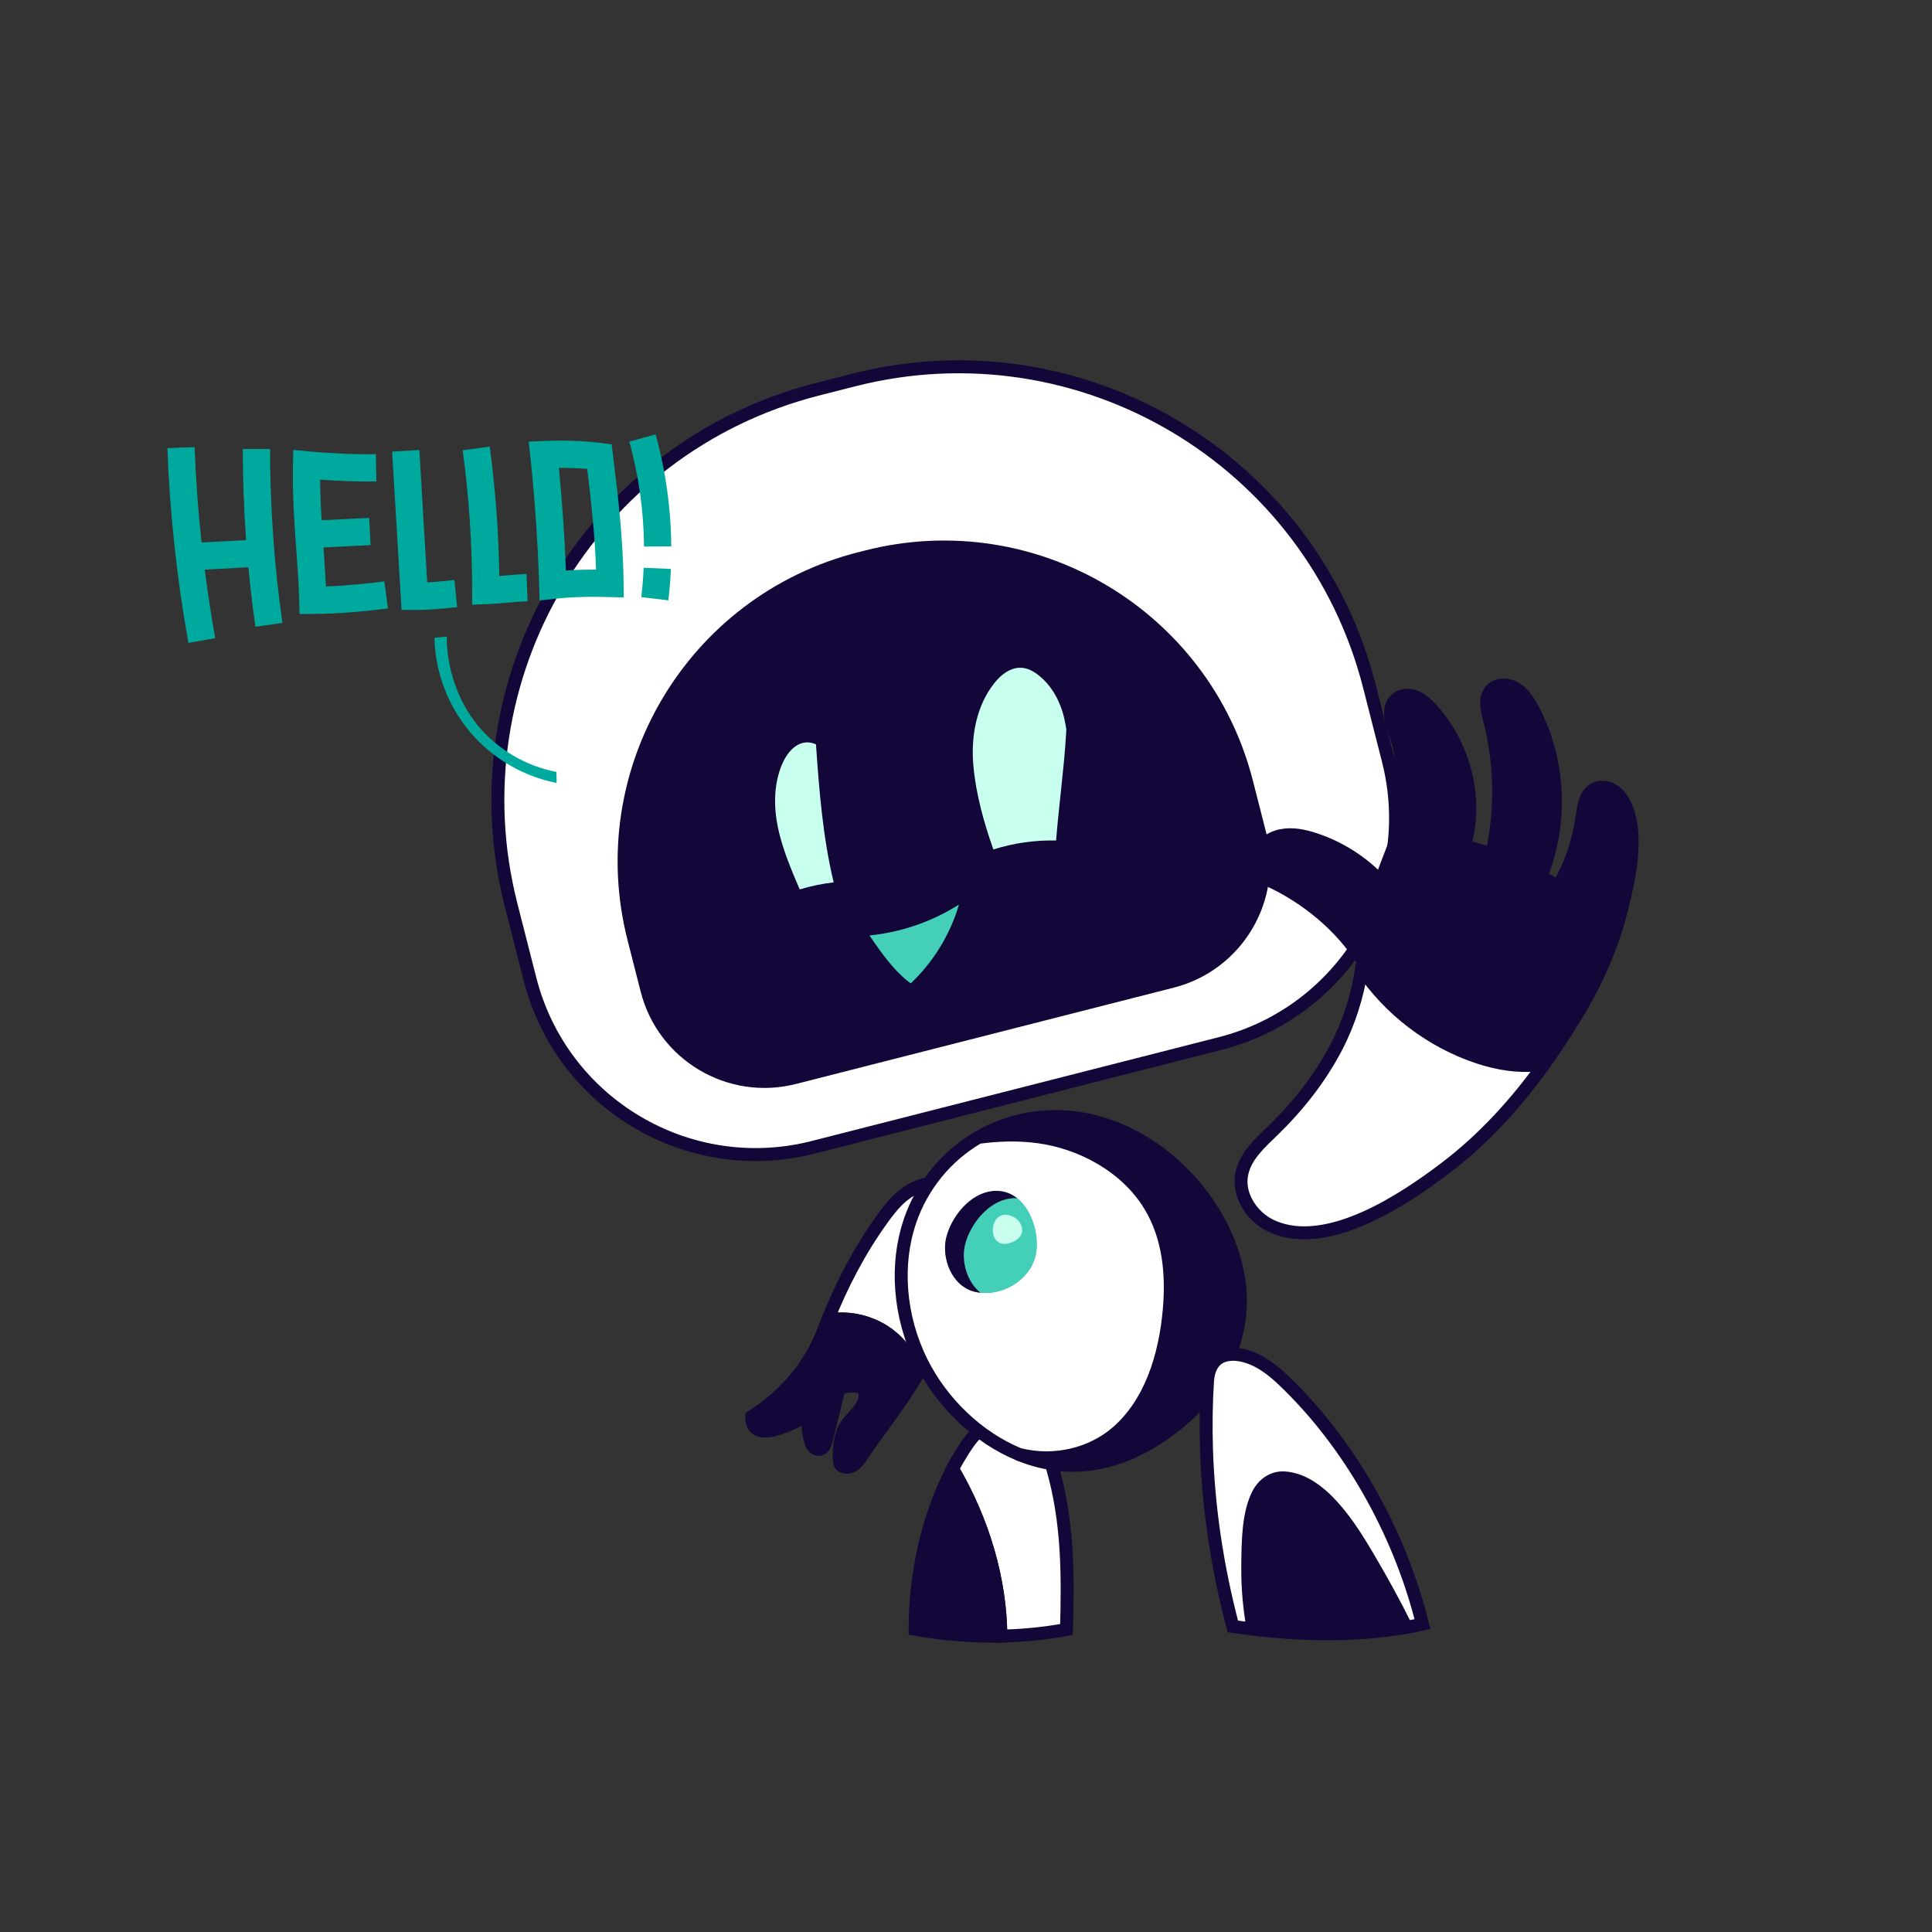<svg xmlns="http://www.w3.org/2000/svg" xmlns:xlink="http://www.w3.org/1999/xlink" viewBox="0 0 2000 2000" width="2000" height="2000" preserveAspectRatio="xMidYMid meet" style="width: 100%; height: 100%; transform: translate3d(0px, 0px, 0px); content-visibility: visible;"><rect x="0" y="0" width="2000" height="2000" fill="#333333" stroke="none"/><defs><clipPath id="__lottie_element_390"><rect width="2000" height="2000" x="0" y="0"></rect></clipPath></defs><g clip-path="url(#__lottie_element_390)"><g transform="matrix(1,0.02,-0.02,1,443.959,286.472)" opacity="1" style="display: block;"><g opacity="1" transform="matrix(1,0,0,1,535.896,480.939)"><path fill="rgb(255,255,255)" fill-opacity="1" d=" M298.782,296.153 C298.782,296.153 -120.148,411.944 -120.148,411.944 C-248.465,447.411 -381.238,372.141 -416.704,243.824 C-416.704,243.824 -437.778,167.58 -437.778,167.58 C-502.368,-66.105 -365.29,-307.905 -131.605,-372.495 C-131.605,-372.495 -94.246,-382.821 -94.246,-382.821 C139.438,-447.411 381.238,-310.333 445.829,-76.648 C445.829,-76.648 466.902,-0.404 466.902,-0.404 C502.369,127.913 427.099,260.686 298.782,296.153z"></path><path stroke-linecap="butt" stroke-linejoin="miter" fill-opacity="0" stroke-miterlimit="10" stroke="rgb(19,6,57)" stroke-opacity="1" stroke-width="13.411" d=" M298.782,296.153 C298.782,296.153 -120.148,411.944 -120.148,411.944 C-248.465,447.411 -381.238,372.141 -416.704,243.824 C-416.704,243.824 -437.778,167.58 -437.778,167.58 C-502.368,-66.105 -365.29,-307.905 -131.605,-372.495 C-131.605,-372.495 -94.246,-382.821 -94.246,-382.821 C139.438,-447.411 381.238,-310.333 445.829,-76.648 C445.829,-76.648 466.902,-0.404 466.902,-0.404 C502.369,127.913 427.099,260.686 298.782,296.153z"></path></g></g><g transform="matrix(1,0.02,-0.02,1,609.975,515.317)" opacity="1" style="display: block;"><g opacity="1" transform="matrix(1,0,0,1,363.496,310.982)"><path fill="rgb(19,6,57)" fill-opacity="1" d=" M251.559,183.785 C251.559,183.785 -137.337,291.275 -137.337,291.275 C-207.732,310.732 -280.569,269.439 -300.026,199.046 C-300.026,199.046 -314.666,146.082 -314.666,146.082 C-363.246,-29.68 -260.145,-211.545 -84.383,-260.126 C-84.383,-260.126 -77.058,-262.15 -77.058,-262.15 C98.704,-310.731 280.569,-207.63 329.149,-31.868 C329.149,-31.868 343.788,21.096 343.788,21.096 C363.246,91.49 321.953,164.328 251.559,183.785z"></path></g></g><g transform="matrix(1,0.02,-0.02,1,749.98,1183.163)" opacity="1" style="display: block;"><g opacity="1" transform="matrix(1,0,0,1,175.064,134.984)"><path fill="rgb(255,255,255)" fill-opacity="1" d=" M61.994,-7.31 C58.641,21.189 51.332,49.42 41.072,75.773 C37.652,84.625 33.495,93.141 28.935,101.457 C22.632,81.742 8.684,64.575 -9.489,54.65 C-12.775,52.907 -16.128,51.297 -19.614,50.09 C-33.831,44.591 -49.656,43.318 -64.676,46.336 C-50.595,8.851 -33.026,-26.622 -10.092,-59.748 C-5.667,-66.186 -0.972,-72.556 4.392,-78.256 C7.678,-81.743 11.232,-84.895 15.188,-87.711 C24.375,-94.283 41.273,-101.457 51.399,-93.948 C61.525,-86.437 63.268,-68.869 63.871,-57.402 C64.676,-40.838 64.006,-24.007 61.994,-7.31z"></path><path stroke-linecap="round" stroke-linejoin="round" fill-opacity="0" stroke="rgb(19,6,57)" stroke-opacity="1" stroke-width="13.411" d=" M61.994,-7.31 C58.641,21.189 51.332,49.42 41.072,75.773 C37.652,84.625 33.495,93.141 28.935,101.457 C22.632,81.742 8.684,64.575 -9.489,54.65 C-12.775,52.907 -16.128,51.297 -19.614,50.09 C-33.831,44.591 -49.656,43.318 -64.676,46.336 C-50.595,8.851 -33.026,-26.622 -10.092,-59.748 C-5.667,-66.186 -0.972,-72.556 4.392,-78.256 C7.678,-81.743 11.232,-84.895 15.188,-87.711 C24.375,-94.283 41.273,-101.457 51.399,-93.948 C61.525,-86.437 63.268,-68.869 63.871,-57.402 C64.676,-40.838 64.006,-24.007 61.994,-7.31z"></path></g><g opacity="1" transform="matrix(1,0,0,1,118.763,255.997)"><path fill="rgb(19,6,57)" fill-opacity="1" d=" M36.718,-70.954 C40.176,-69.708 43.553,-68.136 46.818,-66.384 C64.984,-56.44 78.957,-39.271 85.235,-19.561 C69.23,9.8 47.647,36.657 30.013,64.619 C27.921,67.945 25.78,71.268 22.769,73.741 C19.753,76.262 15.65,77.721 11.932,76.689 C8.167,75.651 7.192,74.41 6.763,70.502 C5.699,60.421 6.761,50.071 9.81,40.394 C14.152,26.787 34.14,16.193 31.817,-0.025 C30.375,-10.142 12.077,-7.547 5.304,-4.2 C5.054,-4.082 4.851,-3.958 4.648,-3.835 C-4.759,1.067 -11.701,9.55 -19.562,16.703 C-21.761,18.683 -24.002,20.611 -26.367,22.337 C-36.071,29.785 -47.083,35.485 -58.747,39.068 C-64.558,40.884 -70.839,42.129 -76.693,40.505 C-82.549,38.88 -85.235,32.697 -84.878,26.623 C-52.492,5.455 -25.512,-26.792 -12.518,-63.419 C-11.192,-67.202 -9.82,-70.982 -8.356,-74.705 C6.641,-77.722 22.456,-76.41 36.718,-70.954z"></path><path stroke-linecap="butt" stroke-linejoin="miter" fill-opacity="0" stroke-miterlimit="10" stroke="rgb(19,6,57)" stroke-opacity="1" stroke-width="13.411" d=" M36.718,-70.954 C40.176,-69.708 43.553,-68.136 46.818,-66.384 C64.984,-56.44 78.957,-39.271 85.235,-19.561 C69.23,9.8 47.647,36.657 30.013,64.619 C27.921,67.945 25.78,71.268 22.769,73.741 C19.753,76.262 15.65,77.721 11.932,76.689 C8.167,75.651 7.192,74.41 6.763,70.502 C5.699,60.421 6.761,50.071 9.81,40.394 C14.152,26.787 34.14,16.193 31.817,-0.025 C30.375,-10.142 12.077,-7.547 5.304,-4.2 C5.054,-4.082 4.851,-3.958 4.648,-3.835 C-4.759,1.067 -11.701,9.55 -19.562,16.703 C-21.761,18.683 -24.002,20.611 -26.367,22.337 C-36.071,29.785 -47.083,35.485 -58.747,39.068 C-64.558,40.884 -70.839,42.129 -76.693,40.505 C-82.549,38.88 -85.235,32.697 -84.878,26.623 C-52.492,5.455 -25.512,-26.792 -12.518,-63.419 C-11.192,-67.202 -9.82,-70.982 -8.356,-74.705 C6.641,-77.722 22.456,-76.41 36.718,-70.954z"></path></g><g opacity="1" transform="matrix(1,0,0,1,107.512,283.912)"><path fill="rgb(19,6,57)" fill-opacity="1" d=" M15.899,-31.75 C11.967,-14.044 8.031,3.708 4.1,21.414 C3.18,25.429 1.672,30.103 -2.291,31.098 C-4.885,31.75 -7.715,30.422 -9.426,28.393 C-11.184,26.359 -12.067,23.695 -12.772,21.144 C-15.12,12.465 -15.898,3.367 -15.116,-5.577 C-12.751,-7.303 -10.51,-9.231 -8.311,-11.211 C-0.45,-18.364 6.492,-26.849 15.899,-31.75z"></path><path stroke-linecap="butt" stroke-linejoin="miter" fill-opacity="0" stroke-miterlimit="10" stroke="rgb(19,6,57)" stroke-opacity="1" stroke-width="13.411" d=" M15.899,-31.75 C11.967,-14.044 8.031,3.708 4.1,21.414 C3.18,25.429 1.672,30.103 -2.291,31.098 C-4.885,31.75 -7.715,30.422 -9.426,28.393 C-11.184,26.359 -12.067,23.695 -12.772,21.144 C-15.12,12.465 -15.898,3.367 -15.116,-5.577 C-12.751,-7.303 -10.51,-9.231 -8.311,-11.211 C-0.45,-18.364 6.492,-26.849 15.899,-31.75z"></path></g></g><g transform="matrix(1,0,0,1,913.762,1434.036)" opacity="1" style="display: block;"><g opacity="1" transform="matrix(1,0,0,1,132.202,146.585)"><path fill="rgb(255,255,255)" fill-opacity="1" d=" M58.071,106.218 C45.934,108.497 33.595,110.174 21.056,111.315 C10.797,112.32 0.469,112.857 -9.924,113.058 C-10.326,55.322 -27.828,-5.365 -59.882,-60.083 C-56.529,-66.52 -52.908,-72.757 -49.085,-78.792 C-45.933,-83.755 -42.514,-88.717 -38.692,-93.276 C-34.534,-98.104 -29.706,-102.329 -24.074,-105.548 C-13.143,-111.717 1.945,-113.058 14.886,-105.749 C30.578,-96.965 38.491,-78.658 43.319,-62.162 C59.882,-5.298 59.614,50.426 58.071,106.218z"></path><path stroke-linecap="butt" stroke-linejoin="miter" fill-opacity="0" stroke-miterlimit="10" stroke="rgb(19,6,57)" stroke-opacity="1" stroke-width="13.411" d=" M58.071,106.218 C45.934,108.497 33.595,110.174 21.056,111.315 C10.797,112.32 0.469,112.857 -9.924,113.058 C-10.326,55.322 -27.828,-5.365 -59.882,-60.083 C-56.529,-66.52 -52.908,-72.757 -49.085,-78.792 C-45.933,-83.755 -42.514,-88.717 -38.692,-93.276 C-34.534,-98.104 -29.706,-102.329 -24.074,-105.548 C-13.143,-111.717 1.945,-113.058 14.886,-105.749 C30.578,-96.965 38.491,-78.658 43.319,-62.162 C59.882,-5.298 59.614,50.426 58.071,106.218z"></path></g><g opacity="1" transform="matrix(1,0,0,1,77.918,173.385)"><path fill="rgb(19,6,57)" fill-opacity="1" d=" M-5.57,-86.851 C26.439,-32.172 43.988,28.516 44.391,86.249 C15.215,86.85 -14.583,84.497 -44.391,79.239 C-44.344,21.505 -31.084,-38.33 -5.57,-86.851z"></path><path stroke-linecap="butt" stroke-linejoin="miter" fill-opacity="0" stroke-miterlimit="10" stroke="rgb(19,6,57)" stroke-opacity="1" stroke-width="13.411" d=" M-5.57,-86.851 C26.439,-32.172 43.988,28.516 44.391,86.249 C15.215,86.85 -14.583,84.497 -44.391,79.239 C-44.344,21.505 -31.084,-38.33 -5.57,-86.851z"></path></g></g><g transform="matrix(1,0.02,-0.02,1,897.415,1109.172)" opacity="1" style="display: block;"><g opacity="1" transform="matrix(1,0,0,1,258.845,223.361)"><path fill="rgb(19,6,57)" fill-opacity="1" d=" M12.225,-164.493 C86.788,-130.528 142.154,-46.486 130.989,29.373 C125.145,69.444 104.348,103.566 76.512,128.831 C38.198,163.569 -13.024,189.834 -72.076,176.358 C-79.236,174.746 -86.362,172.551 -93.354,169.821 C-56.567,178.22 -18.658,168.041 6.928,145.205 C41.02,114.792 55.813,66.025 59.035,16.128 C61.296,-18.886 57.622,-57.457 36.952,-90.255 C11.21,-131.034 -36.366,-154.373 -79.996,-159.325 C-101.272,-161.775 -121.932,-160.579 -142.154,-157.484 C-99.275,-183.708 -43.417,-189.834 12.225,-164.493z"></path><path stroke-linecap="round" stroke-linejoin="round" fill-opacity="0" stroke="rgb(19,6,57)" stroke-opacity="1" stroke-width="13.411" d=" M12.225,-164.493 C86.788,-130.528 142.154,-46.486 130.989,29.373 C125.145,69.444 104.348,103.566 76.512,128.831 C38.198,163.569 -13.024,189.834 -72.076,176.358 C-79.236,174.746 -86.362,172.551 -93.354,169.821 C-56.567,178.22 -18.658,168.041 6.928,145.205 C41.02,114.792 55.813,66.025 59.035,16.128 C61.296,-18.886 57.622,-57.457 36.952,-90.255 C11.21,-131.034 -36.366,-154.373 -79.996,-159.325 C-101.272,-161.775 -121.932,-160.579 -142.154,-157.484 C-99.275,-183.708 -43.417,-189.834 12.225,-164.493z"></path></g><g opacity="1" transform="matrix(1,0,0,1,176.834,231.584)"><path fill="rgb(255,255,255)" fill-opacity="1" d=" M118.962,-98.477 C139.633,-65.679 143.307,-27.108 141.045,7.906 C137.823,57.802 123.03,106.57 88.939,136.983 C63.353,159.819 25.443,169.998 -11.344,161.599 C-53.858,145.17 -92.207,110.071 -114.179,68.08 C-138.796,20.979 -143.307,-32.913 -129.324,-77.206 C-117.423,-114.837 -92.514,-145.99 -60.143,-165.706 C-39.922,-168.801 -19.262,-169.998 2.015,-167.547 C45.645,-162.595 93.221,-139.256 118.962,-98.477z"></path><path stroke-linecap="round" stroke-linejoin="round" fill-opacity="0" stroke="rgb(19,6,57)" stroke-opacity="1" stroke-width="13.411" d=" M118.962,-98.477 C139.633,-65.679 143.307,-27.108 141.045,7.906 C137.823,57.802 123.03,106.57 88.939,136.983 C63.353,159.819 25.443,169.998 -11.344,161.599 C-53.858,145.17 -92.207,110.071 -114.179,68.08 C-138.796,20.979 -143.307,-32.913 -129.324,-77.206 C-117.423,-114.837 -92.514,-145.99 -60.143,-165.706 C-39.922,-168.801 -19.262,-169.998 2.015,-167.547 C45.645,-162.595 93.221,-139.256 118.962,-98.477z"></path></g><g opacity="1" transform="matrix(1,0,0,1,131.257,174.131)"><path fill="rgb(124,176,219)" fill-opacity="1" d=" M47.866,7.747 C48.468,1.62 48.035,-5.091 46.583,-11.804 C46.459,-12.484 46.297,-13.117 46.128,-13.798 C46.004,-14.48 45.787,-15.16 45.617,-15.842 C45.466,-16.425 45.311,-17.009 45.112,-17.593 C44.717,-19.003 44.228,-20.415 43.692,-21.826 C43.594,-22.118 43.496,-22.41 43.341,-22.751 C43.051,-23.577 42.715,-24.403 42.331,-25.231 C41.604,-26.934 40.793,-28.589 39.936,-30.243 C39.104,-31.752 38.246,-33.163 37.34,-34.574 C34.904,-38.273 32.065,-41.63 28.815,-44.454 C28.152,-45.038 27.507,-45.525 26.852,-46.061 C20.714,-50.735 13.296,-53.514 4.718,-53.23 C-18.434,-52.473 -36.808,-30.8 -43.839,-10.524 C-45.259,-6.343 -46.234,-2.258 -46.573,1.486 C-48.468,22.446 -36.652,48.136 -13.169,51.999 C-3.8,53.515 5.677,52.308 14.262,49.009 C17.299,47.845 20.244,46.436 23.052,44.785 C25.439,43.377 27.708,41.822 29.849,40.074 C37.375,34.001 43.126,26.078 46.028,17.035 C46.41,15.819 46.783,14.556 46.999,13.194 C47.424,11.444 47.7,9.643 47.866,7.747z"></path></g><g opacity="1" transform="matrix(1,0,0,1,141.285,177.615)"><path fill="rgb(68,207,184)" fill-opacity="1" d=" M36.555,-15.288 C38.007,-8.575 38.439,-1.863 37.837,4.264 C37.671,6.16 37.396,7.96 36.971,9.71 C36.755,11.071 36.381,12.336 35.999,13.552 C33.097,22.595 27.347,30.517 19.822,36.59 C17.68,38.338 15.411,39.893 13.024,41.301 C10.216,42.952 7.27,44.36 4.234,45.525 C-3.141,48.339 -11.125,49.596 -19.174,48.956 C-32.19,39.12 -38.439,20.828 -37.027,5.12 C-36.687,1.375 -35.76,-2.709 -34.294,-6.891 C-27.262,-27.164 -8.889,-48.838 14.264,-49.596 C15.145,-49.595 15.981,-49.594 16.825,-49.545 C17.479,-49.01 18.133,-48.475 18.787,-47.938 C22.037,-45.114 24.875,-41.756 27.311,-38.058 C28.217,-36.646 29.086,-35.186 29.909,-33.726 C30.765,-32.072 31.576,-30.418 32.303,-28.715 C32.687,-27.888 33.022,-27.06 33.312,-26.234 C33.467,-25.893 33.566,-25.601 33.664,-25.309 C34.201,-23.898 34.643,-22.487 35.084,-21.077 C35.284,-20.493 35.437,-19.909 35.588,-19.326 C35.758,-18.644 35.976,-17.964 36.1,-17.282 C36.269,-16.601 36.431,-15.969 36.555,-15.288z"></path></g><g opacity="1" transform="matrix(1,0,0,1,120.449,174.131)"><path fill="rgb(19,6,57)" fill-opacity="1" d=" M37.661,-46.061 C36.817,-46.11 35.98,-46.111 35.099,-46.112 C11.946,-45.354 -6.426,-23.68 -13.458,-3.407 C-14.924,0.775 -15.852,4.859 -16.192,8.604 C-17.603,24.312 -11.355,42.604 1.661,52.44 C9.711,53.08 17.694,51.823 25.069,49.008 C16.483,52.307 7.007,53.514 -2.362,51.999 C-25.845,48.135 -37.661,22.446 -35.766,1.486 C-35.426,-2.258 -34.451,-6.342 -33.031,-10.524 C-26.001,-30.799 -7.625,-52.473 15.526,-53.23 C24.104,-53.514 31.522,-50.736 37.661,-46.061z"></path></g><g opacity="1" transform="matrix(1,0,0,1,146.973,162.835)"><path fill="rgb(200,255,238)" fill-opacity="1" d=" M3.835,11.942 C10.904,9.775 18.788,4.487 16.545,-4.896 C14.588,-13.085 4.905,-18.395 -2.211,-17.313 C-18.789,-14.79 -17.208,18.395 3.835,11.942z"></path></g></g><g transform="matrix(1,0,0,1,1214.68,1366.376)" opacity="1" style="display: block;"><g opacity="1" transform="matrix(1,0,0,1,158.957,244.522)"><path fill="rgb(19,6,57)" fill-opacity="1" d=" M82.112,73.661 C43.017,80.568 2.514,81.776 -38.792,79.094 C-51.265,78.222 -63.738,77.014 -76.345,75.539 C-80.234,54.215 -82.112,32.891 -81.977,11.903 C-81.977,11.903 -81.977,8.951 -81.977,8.951 C-81.709,-14.855 -81.508,-45.096 -70.711,-65.012 C-65.616,-74.466 -55.892,-81.776 -43.956,-80.972 C-5.331,-78.491 25.18,-28.467 42.883,1.575 C56.898,25.313 70.042,49.253 82.112,73.661z"></path><path stroke-linecap="butt" stroke-linejoin="miter" fill-opacity="0" stroke-miterlimit="10" stroke="rgb(19,6,57)" stroke-opacity="1" stroke-width="13.411" d=" M82.112,73.661 C43.017,80.568 2.514,81.776 -38.792,79.094 C-51.265,78.222 -63.738,77.014 -76.345,75.539 C-80.234,54.215 -82.112,32.891 -81.977,11.903 C-81.977,11.903 -81.977,8.951 -81.977,8.951 C-81.709,-14.855 -81.508,-45.096 -70.711,-65.012 C-65.616,-74.466 -55.892,-81.776 -43.956,-80.972 C-5.331,-78.491 25.18,-28.467 42.883,1.575 C56.898,25.313 70.042,49.253 82.112,73.661z"></path></g><g opacity="1" transform="matrix(1,0,0,1,145.68,176.794)"><path fill="rgb(255,255,255)" fill-opacity="1" d=" M112.153,138.103 C106.588,139.377 101.021,140.451 95.388,141.389 C83.318,116.981 70.174,93.041 56.16,69.303 C38.457,39.261 7.946,-10.763 -30.679,-13.244 C-42.615,-14.048 -52.338,-6.739 -57.434,2.715 C-68.231,22.631 -68.432,52.874 -68.7,76.679 C-68.7,76.679 -68.7,79.63 -68.7,79.63 C-68.834,100.619 -66.956,121.943 -63.068,143.267 C-70.108,142.462 -77.082,141.457 -84.122,140.517 C-100.351,79.161 -109.537,17.267 -111.415,-43.352 C-112.153,-66.957 -111.818,-90.426 -110.342,-113.561 C-109.605,-125.498 -104.643,-136.226 -93.511,-139.78 C-82.379,-143.267 -68.7,-139.981 -56.898,-133.477 C-45.096,-127.04 -34.904,-117.652 -25.247,-107.996 C43.084,-40.134 90.695,50.997 112.153,138.103z"></path><path stroke-linecap="butt" stroke-linejoin="miter" fill-opacity="0" stroke-miterlimit="10" stroke="rgb(19,6,57)" stroke-opacity="1" stroke-width="13.411" d=" M112.153,138.103 C106.588,139.377 101.021,140.451 95.388,141.389 C83.318,116.981 70.174,93.041 56.16,69.303 C38.457,39.261 7.946,-10.763 -30.679,-13.244 C-42.615,-14.048 -52.338,-6.739 -57.434,2.715 C-68.231,22.631 -68.432,52.874 -68.7,76.679 C-68.7,76.679 -68.7,79.63 -68.7,79.63 C-68.834,100.619 -66.956,121.943 -63.068,143.267 C-70.108,142.462 -77.082,141.457 -84.122,140.517 C-100.351,79.161 -109.537,17.267 -111.415,-43.352 C-112.153,-66.957 -111.818,-90.426 -110.342,-113.561 C-109.605,-125.498 -104.643,-136.226 -93.511,-139.78 C-82.379,-143.267 -68.7,-139.981 -56.898,-133.477 C-45.096,-127.04 -34.904,-117.652 -25.247,-107.996 C43.084,-40.134 90.695,50.997 112.153,138.103z"></path></g></g><g transform="matrix(0.984,-0.177,0.177,0.984,1161.58,737.108)" opacity="1" style="display: block;"><g opacity="1" transform="matrix(1,0,0,1,303.934,234.779)"><path fill="rgb(19,6,57)" fill-opacity="1" d=" M3.034,185.983 C0.668,184.813 -1.653,183.64 -3.978,182.373 C-49.343,157.74 -86.06,117.656 -106.797,70.373 C-105.883,67.738 -105.061,65.156 -104.289,62.532 C-119.889,23.465 -150.195,-12.061 -184.667,-36.158 C-194.374,-42.965 -198.404,-51.687 -193.578,-62.496 C-188.705,-73.309 -176.414,-79.441 -164.574,-79.687 C-152.691,-79.983 -141.229,-75.344 -130.839,-69.681 C-106.697,-56.584 -85.936,-37.256 -71.104,-14.137 C-72.007,-15.502 -53.14,-45.04 -51.392,-48.685 C-36.844,-79.402 -27.612,-112.61 -27.823,-146.738 C-27.853,-154.069 -30.32,-164.327 -30.934,-173.903 C-31.531,-183.957 -30.08,-193.295 -21.5,-197.982 C-15.534,-201.251 -7.831,-200.021 -2.059,-196.419 C3.761,-192.821 7.956,-187.205 11.641,-181.413 C38.875,-138.673 43.37,-80.412 20.099,-35.331 C29.221,-31.484 38.097,-27.097 46.765,-22.22 C65.01,-65.62 72.765,-113.344 69.102,-160.233 C68.305,-170.415 67.622,-182.369 75.453,-188.956 C82.565,-194.923 93.835,-193.082 100.911,-187.142 C108.031,-181.252 111.793,-172.273 114.683,-163.52 C133.573,-106.443 124.887,-41.131 92.668,9.519 C97.971,13.915 103.192,18.506 108.136,23.212 C124.846,3.822 137.607,-18.963 145.503,-43.268 C148.954,-53.982 153.124,-66.698 163.905,-69.871 C171.139,-71.989 179.186,-68.544 184.145,-62.934 C189.154,-57.279 191.576,-49.78 192.847,-42.392 C198.405,-10.157 181.754,29.421 168.612,58.422 C153.568,91.602 133.357,122.377 109.744,150.052 C94.674,167.663 78.807,184.804 62.068,201.006 C41.943,201.251 21.515,195.042 3.034,185.983z"></path><path stroke-linecap="butt" stroke-linejoin="miter" fill-opacity="0" stroke-miterlimit="10" stroke="rgb(19,6,57)" stroke-opacity="1" stroke-width="13.411" d=" M3.034,185.983 C0.668,184.813 -1.653,183.64 -3.978,182.373 C-49.343,157.74 -86.06,117.656 -106.797,70.373 C-105.883,67.738 -105.061,65.156 -104.289,62.532 C-119.889,23.465 -150.195,-12.061 -184.667,-36.158 C-194.374,-42.965 -198.404,-51.687 -193.578,-62.496 C-188.705,-73.309 -176.414,-79.441 -164.574,-79.687 C-152.691,-79.983 -141.229,-75.344 -130.839,-69.681 C-106.697,-56.584 -85.936,-37.256 -71.104,-14.137 C-72.007,-15.502 -53.14,-45.04 -51.392,-48.685 C-36.844,-79.402 -27.612,-112.61 -27.823,-146.738 C-27.853,-154.069 -30.32,-164.327 -30.934,-173.903 C-31.531,-183.957 -30.08,-193.295 -21.5,-197.982 C-15.534,-201.251 -7.831,-200.021 -2.059,-196.419 C3.761,-192.821 7.956,-187.205 11.641,-181.413 C38.875,-138.673 43.37,-80.412 20.099,-35.331 C29.221,-31.484 38.097,-27.097 46.765,-22.22 C65.01,-65.62 72.765,-113.344 69.102,-160.233 C68.305,-170.415 67.622,-182.369 75.453,-188.956 C82.565,-194.923 93.835,-193.082 100.911,-187.142 C108.031,-181.252 111.793,-172.273 114.683,-163.52 C133.573,-106.443 124.887,-41.131 92.668,9.519 C97.971,13.915 103.192,18.506 108.136,23.212 C124.846,3.822 137.607,-18.963 145.503,-43.268 C148.954,-53.982 153.124,-66.698 163.905,-69.871 C171.139,-71.989 179.186,-68.544 184.145,-62.934 C189.154,-57.279 191.576,-49.78 192.847,-42.392 C198.405,-10.157 181.754,29.421 168.612,58.422 C153.568,91.602 133.357,122.377 109.744,150.052 C94.674,167.663 78.807,184.804 62.068,201.006 C41.943,201.251 21.515,195.042 3.034,185.983z"></path></g><g opacity="1" transform="matrix(1,0,0,1,199.761,445.637)"><path fill="rgb(255,255,255)" fill-opacity="1" d=" M166.234,-9.824 C130.559,24.844 90.862,55.49 46.47,78.156 C-2.28,103.033 -88.449,140.518 -140.015,106.722 C-150.878,99.681 -159.26,88.549 -163.015,76.345 C-166.033,66.755 -166.234,56.428 -162.479,47.04 C-155.572,29.337 -138.003,18.742 -122.245,8.147 C-92.471,-11.97 -65.38,-35.975 -43.251,-64.408 C-25.817,-86.804 -11.736,-113.427 -2.616,-140.517 C18.105,-93.175 54.852,-53.142 100.182,-28.466 C102.53,-27.191 104.809,-26.052 107.224,-24.845 C125.665,-15.793 146.117,-9.623 166.234,-9.824z"></path><path stroke-linecap="round" stroke-linejoin="round" fill-opacity="0" stroke="rgb(19,6,57)" stroke-opacity="1" stroke-width="13.411" d=" M166.234,-9.824 C130.559,24.844 90.862,55.49 46.47,78.156 C-2.28,103.033 -88.449,140.518 -140.015,106.722 C-150.878,99.681 -159.26,88.549 -163.015,76.345 C-166.033,66.755 -166.234,56.428 -162.479,47.04 C-155.572,29.337 -138.003,18.742 -122.245,8.147 C-92.471,-11.97 -65.38,-35.975 -43.251,-64.408 C-25.817,-86.804 -11.736,-113.427 -2.616,-140.517 C18.105,-93.175 54.852,-53.142 100.182,-28.466 C102.53,-27.191 104.809,-26.052 107.224,-24.845 C125.665,-15.793 146.117,-9.623 166.234,-9.824z"></path></g></g><g transform="matrix(0.99,0,0,0.99,172.995,449.418)" opacity="1" style="display: block;"><g opacity="1" transform="matrix(1,0,0,1,263.723,109.29)"><path fill="rgb(0,169,157)" fill-opacity="1" d=" M-241.434,109.04 C-253.478,42.211 -260.891,-26.326 -263.473,-94.665 C-263.473,-94.665 -234.989,-95.741 -234.989,-95.741 C-233.734,-62.458 -231.307,-29.13 -227.738,4.019 C-227.738,4.019 -181.121,1.505 -181.121,1.505 C-183.425,-30.229 -184.58,-62.054 -184.573,-93.731 C-184.573,-93.731 -156.069,-93.726 -156.069,-93.726 C-156.083,-33.094 -151.74,28.082 -143.167,88.104 C-143.167,88.104 -171.383,92.136 -171.383,92.136 C-174.331,71.51 -176.788,50.749 -178.753,29.922 C-178.753,29.922 -224.395,32.383 -224.395,32.383 C-221.323,56.411 -217.65,80.308 -213.382,103.984 C-213.382,103.984 -241.434,109.04 -241.434,109.04z M-111.368,78.726 C-111.368,78.726 -125.244,78.726 -125.244,78.726 C-125.244,78.726 -125.615,64.855 -125.615,64.855 C-126.089,47.159 -127.348,29.632 -128.682,11.073 C-130.702,-17.052 -132.794,-46.134 -132.147,-77.447 C-132.147,-77.447 -131.829,-92.796 -131.829,-92.796 C-131.829,-92.796 -116.548,-91.34 -116.548,-91.34 C-92.814,-89.077 -66.234,-87.971 -45.423,-88.37 C-45.423,-88.37 -44.875,-59.871 -44.875,-59.871 C-62.225,-59.547 -83.373,-60.201 -103.748,-61.672 C-103.647,-47.197 -103.013,-33.074 -102.176,-19.23 C-102.176,-19.23 -52.412,-21.74 -52.412,-21.74 C-52.412,-21.74 -50.978,6.726 -50.978,6.726 C-50.978,6.726 -100.239,9.21 -100.239,9.21 C-99.237,23.163 -98.276,36.54 -97.649,49.975 C-73.605,49.147 -49.807,46.419 -36.536,44.681 C-36.536,44.681 -32.834,72.944 -32.834,72.944 C-49.327,75.103 -81.457,78.726 -111.368,78.726z M-3.266,74.563 C-3.934,74.563 -4.605,74.558 -5.278,74.553 C-5.278,74.553 -18.585,74.432 -18.585,74.432 C-18.585,74.432 -28.444,-91.021 -28.444,-91.021 C-28.444,-91.021 0.009,-92.715 0.009,-92.715 C0.009,-92.715 8.26,45.744 8.26,45.744 C16.42,45.314 24.471,44.492 33.309,43.589 C33.309,43.589 36.679,43.246 36.679,43.246 C36.679,43.246 39.556,71.605 39.556,71.605 C39.556,71.605 36.204,71.946 36.204,71.946 C23.045,73.289 10.582,74.563 -3.266,74.563z M55.236,69.07 C55.236,69.07 55.227,54.254 55.227,54.254 C55.195,5.372 51.875,-43.992 45.362,-92.465 C45.362,-92.465 73.61,-96.259 73.61,-96.259 C79.617,-51.556 82.976,-6.111 83.616,39.049 C85.662,38.88 87.734,38.702 89.838,38.52 C97.084,37.894 104.575,37.247 112.085,36.952 C112.085,36.952 113.207,65.433 113.207,65.433 C106.362,65.704 99.526,66.293 92.287,66.917 C85.041,67.543 77.548,68.191 70.04,68.485 C70.04,68.485 55.236,69.07 55.236,69.07z M125.758,64.625 C125.758,64.625 125.297,49.214 125.297,49.214 C123.942,4.112 120.813,-41.493 116,-86.334 C116,-86.334 114.381,-101.413 114.381,-101.413 C114.381,-101.413 129.53,-102.092 129.53,-102.092 C151.406,-103.069 171.223,-102.387 190.118,-99.991 C190.118,-99.991 201.099,-98.599 201.099,-98.599 C201.099,-98.599 202.467,-87.616 202.467,-87.616 C208.055,-42.772 213.112,1.245 213.61,46.681 C213.61,46.681 213.773,61.524 213.773,61.524 C213.773,61.524 198.934,61.081 198.934,61.081 C176.854,60.427 159.014,61.002 141.084,62.956 C141.084,62.956 125.758,64.625 125.758,64.625z M145.922,-74.014 C149.427,-38.431 151.891,-2.466 153.268,33.274 C163.285,32.594 173.697,32.297 184.785,32.329 C183.637,-2.854 179.879,-37.635 175.567,-72.882 C166.077,-73.703 156.258,-74.077 145.922,-74.014z M260.41,64.47 C260.41,64.47 232.102,61.137 232.102,61.137 C233.295,51.01 234.129,40.676 234.579,30.423 C234.579,30.423 263.055,31.675 263.055,31.675 C262.575,42.619 261.684,53.654 260.41,64.47z M234.969,8.285 C234.652,-28.685 229.476,-65.611 219.59,-101.464 C219.59,-101.464 247.068,-109.04 247.068,-109.04 C257.613,-70.799 263.132,-31.408 263.473,8.039 C263.473,8.039 234.969,8.285 234.969,8.285z"></path></g></g><g transform="matrix(0.99,0,0,0.99,449.472,658.744)" opacity="1" style="display: block;"><g opacity="1" transform="matrix(1,0,0,1,64.267,76.777)"><path fill="rgb(0,169,157)" fill-opacity="1" d=" M63.706,76.526 C28.624,69.662 -3.923,50.49 -26.934,23.135 C-49.945,-4.219 -63.261,-39.568 -64.017,-75.306 C-58.025,-75.98 -57.109,-75.852 -51.118,-76.526 C-51.328,-43.97 -39.464,-8.858 -18.765,16.273 C1.935,41.404 31.628,58.965 63.623,64.997 C63.313,68.665 64.017,72.858 63.706,76.526z"></path></g></g><g transform="matrix(1,0.02,-0.02,1,801.504,766.931)" opacity="1" style="display: block;"><g opacity="1" transform="matrix(1,0,0,1,32.339,76.734)"><path fill="rgb(200,255,238)" fill-opacity="1" d=" M32.09,68.502 C20.262,70.07 8.48,72.731 -2.922,76.484 C-12.042,56.342 -21.685,34.774 -26.673,13.207 C-31.614,-8.36 -32.09,-31.543 -23.966,-52.161 C-20.261,-61.471 -14.275,-70.687 -5.012,-74.439 C0.023,-76.483 6.009,-76.198 10.902,-74.012 C15.178,-26.175 19.976,22.327 32.09,68.502z"></path></g></g><g transform="matrix(1,0.02,-0.02,1,900.508,934.29)" opacity="1" style="display: block;"><g opacity="1" transform="matrix(1,0,0,1,46.235,41.532)"><path fill="rgb(68,207,184)" fill-opacity="1" d=" M45.985,-41.282 C37.719,-10.451 20.522,18.954 -2.281,41.282 C-19.24,29.643 -34.157,9.311 -45.985,-7.459 C-13.254,-11.401 18.527,-23.041 45.985,-41.282z"></path></g></g><g transform="matrix(1,0.02,-0.02,1,1006.348,684.557)" opacity="1" style="display: block;"><g opacity="1" transform="matrix(1,0,0,1,49.56,97.28)"><path fill="rgb(200,255,238)" fill-opacity="1" d=" M49.311,-28.622 C49.264,-26.768 49.214,-24.916 49.12,-23.064 C47.695,12.518 43.134,50.379 41.043,86.436 C19.096,86.388 -2.899,89.951 -23.706,97.03 C-34.157,69.096 -43.041,39.738 -46.175,10.095 C-49.311,-19.548 -44.323,-51.234 -26.271,-74.939 C-15.677,-88.906 -1.235,-97.03 14.775,-87.386 C29.168,-78.644 39.287,-63.633 44.655,-47.909 C46.792,-41.638 48.266,-35.178 49.311,-28.622z"></path></g></g></g></svg>